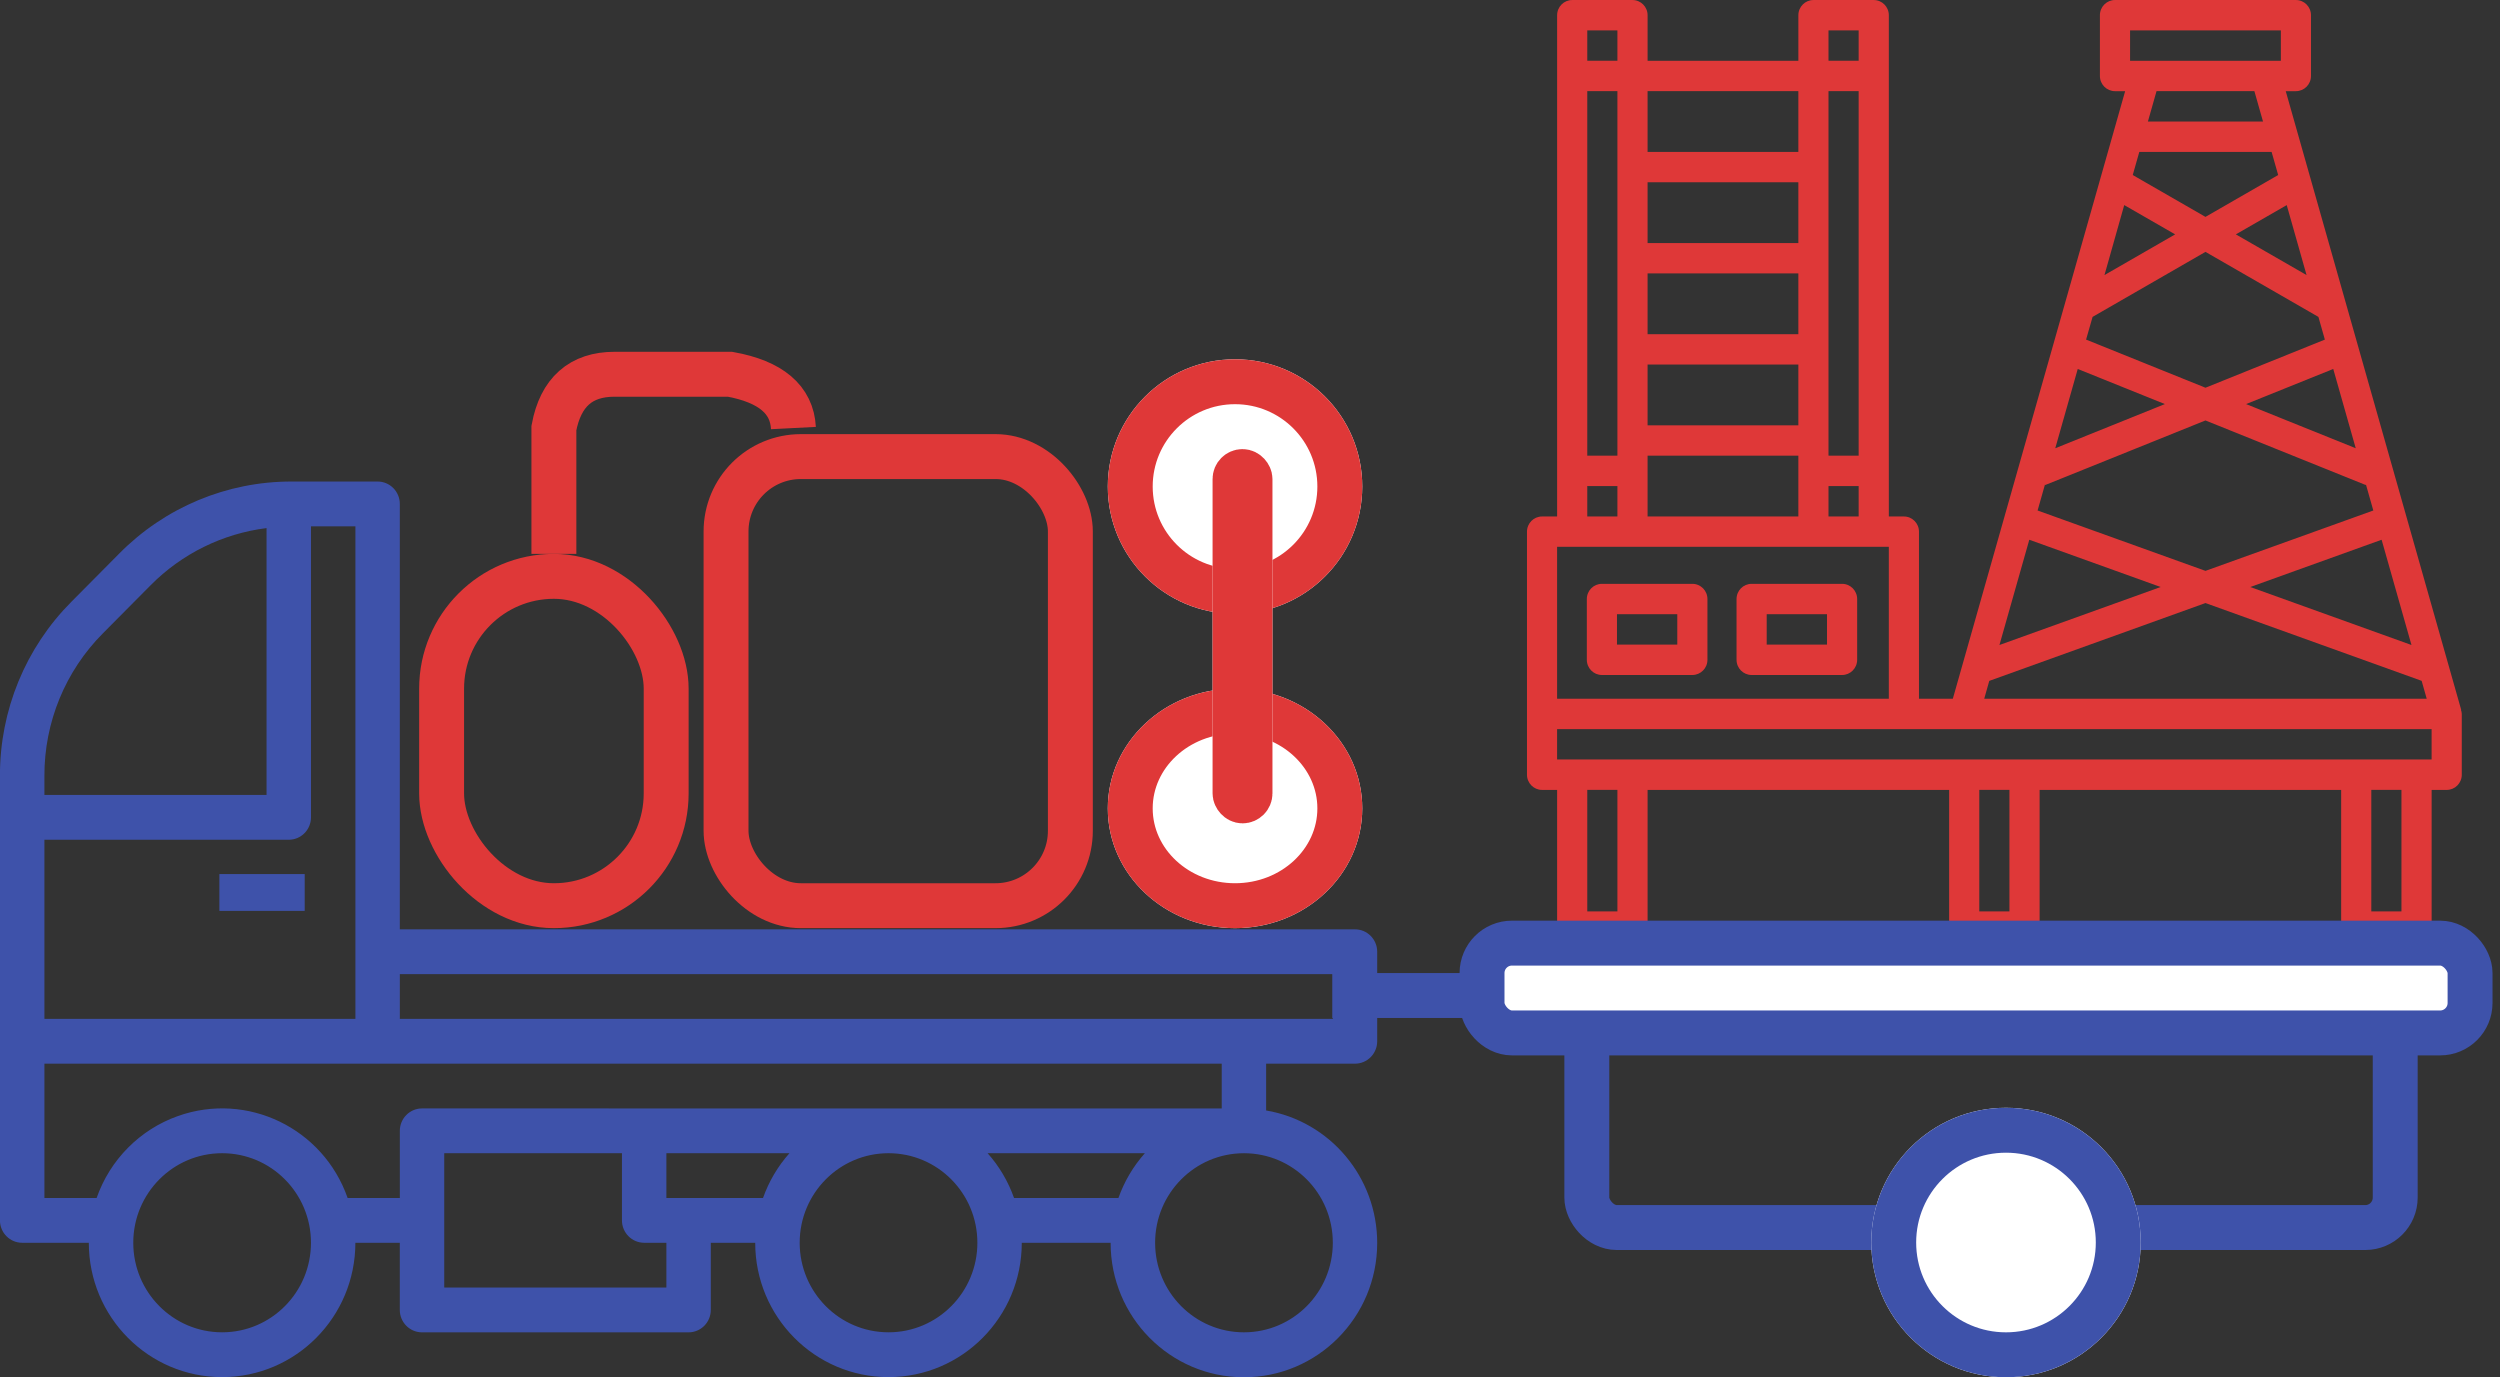 <svg height="92" viewBox="0 0 167 92" width="167" xmlns="http://www.w3.org/2000/svg"><rect x="0" y="0" width="167" height="92" fill="#333333" stroke="none"/><g fill="none" fill-rule="evenodd" transform=""><path d="m14.655 60.847h5.699v-2.459h-5.699z" fill="#3e52aa"/><g fill="#df3838" transform="translate(102)"><path d="m2.014 50.733h58.418v-2.029h-58.418zm54.389 10.147h2.014v-8.117h-2.014zm-26.187 0h2.014v-8.117h-2.014zm-26.187 0h2.014v-8.117h-2.014zm-2.015-14.205h22.159v-10.147h-22.159zm2.015-12.176h2.014v-2.029h-2.014zm0-30.44h2.014v-2.029h-2.014zm4.029 6.088h10.072v-4.059h-10.072zm12.086-6.088h2.014v-2.029h-2.014zm0 30.44h2.014v-2.029h-2.014zm-16.115-4.059h2.014v-24.352h-2.014zm4.029-14.205h10.072v-4.059h-10.072zm0 12.176h10.072v-4.059h-10.072zm0-6.088h10.072v-4.059h-10.072zm12.086 8.117h2.014v-24.352h-2.014zm-12.086 4.059h10.072v-4.059h-10.072zm22.825 10.984 14.442-5.2 14.441 5.197.339 1.196h-29.559zm17.71-39.394.576 2.029h-7.689l.576-2.029zm-8.304-2.029h10.072v-2.029h-10.072zm16.803 31.995 1.994 7.031-10.768-3.874zm-14.479-9.063-7.322 2.951 1.502-5.296zm11.248-2.346 1.502 5.296-7.325-2.95zm-16.077-3.478 7.541-4.343 7.545 4.344.43 1.516-7.975 3.215-7.975-3.215zm5.516-5.512-4.722 2.719 1.32-4.676zm7.453-1.956 1.325 4.674-4.724-2.718zm-9.848-3.551h8.839l.438 1.543-4.857 2.796-4.858-2.796zm1.426 29.063-10.768 3.874 1.994-7.031zm-8.22-5.111.494-1.738.014.037 10.706-4.314 10.705 4.314.014-.037.494 1.738-11.213 4.033zm28.281 13.316h.016l-11.72-41.327h.679c.556 0 1.007-.454 1.007-1.015v-4.059c0-.56-.451-1.015-1.007-1.015h-12.086c-.556 0-1.007.454-1.007 1.015v4.059c0 .56.451 1.015 1.007 1.015h.679l-11.511 40.587h-2.261v-11.161c0-.56-.451-1.015-1.007-1.015h-1.007v-33.484c0-.56-.451-1.015-1.007-1.015h-4.029c-.556 0-1.007.454-1.007 1.015v3.044h-10.072v-3.044c0-.56-.451-1.015-1.007-1.015h-4.029c-.556 0-1.007.454-1.007 1.015v33.484h-1.007c-.556 0-1.007.454-1.007 1.015v16.235c0 .56.451 1.015 1.007 1.015h1.007v9.132c0 .56.451 1.015 1.007 1.015h4.029c.556 0 1.007-.454 1.007-1.015v-9.132h20.144v9.132c0 .56.451 1.015 1.007 1.015h4.029c.556 0 1.007-.454 1.007-1.015v-9.132h20.144v9.132c0 .56.451 1.015 1.007 1.015h4.029c.556 0 1.007-.454 1.007-1.015v-9.132h1.007c.556 0 1.007-.454 1.007-1.015v-4.059c-.005-.093-.023-.186-.054-.274z"/><path d="m6.014 43.059h4.029v-2.029h-4.029zm5.036-4.059h-6.043c-.556 0-1.007.454-1.007 1.015v4.059c0 .56.451 1.015 1.007 1.015h6.043c.556 0 1.007-.454 1.007-1.015v-4.059c0-.56-.451-1.015-1.007-1.015z"/><path d="m16.015 43.059h4.029v-2.029h-4.029zm5.036-4.059h-6.043c-.556 0-1.007.454-1.007 1.015v4.059c0 .56.451 1.015 1.007 1.015h6.043c.556 0 1.007-.454 1.007-1.015v-4.059c0-.56-.451-1.015-1.007-1.015z"/></g><path d="m89.032 83.017c0 3.304-2.657 5.982-5.935 5.982-3.278 0-5.935-2.678-5.935-5.982 0-3.304 2.658-5.982 5.935-5.982 3.278 0 5.935 2.678 5.935 5.982zm-62.323-14.956h62.323v-2.991h-62.323zm1.484 5.982c-.819 0-1.484.67-1.484 1.496v4.487h-3.487c-1.63-4.667-6.706-7.118-11.336-5.475-2.54.901-4.537 2.915-5.432 5.475h-3.487v-8.973h78.645v2.991zm46.519 5.982h-6.974c-.39-1.104-.989-2.12-1.766-2.991h10.506c-.776.872-1.376 1.888-1.766 2.991zm-15.358 8.973c-3.278 0-5.935-2.678-5.935-5.982 0-3.304 2.658-5.982 5.935-5.982 3.278 0 5.935 2.678 5.935 5.982 0 3.304-2.657 5.982-5.935 5.982zm-8.384-8.973h-6.455v-2.991h8.221c-.776.872-1.376 1.888-1.766 2.991zm-6.455 5.982h-14.839v-8.973h11.871v4.487c0 .826.665 1.496 1.484 1.496h1.484zm-29.677 2.991c-3.278 0-5.935-2.678-5.935-5.982 0-3.304 2.658-5.982 5.935-5.982 3.278 0 5.935 2.678 5.935 5.982 0 3.304-2.657 5.982-5.935 5.982zm-11.871-32.903h16.323c.82 0 1.484-.67 1.484-1.496v-19.442h2.968v32.903h-20.774zm0-4.274c-.009-3.572 1.399-6.999 3.911-9.518l3.179-3.204c2.088-2.11 4.815-3.455 7.749-3.823v17.827h-14.839zm87.548 10.257h-13.355-2.968-26.71-2.968-16.137-1.669v-28.416c0-.826-.664-1.496-1.484-1.496h-5.725c-4.331-.012-8.488 1.723-11.542 4.819l-3.179 3.204c-3.071 3.078-4.793 7.267-4.781 11.633v29.699c0 .826.665 1.496 1.484 1.496h4.452c0 4.956 3.986 8.973 8.903 8.973 4.917 0 8.903-4.017 8.903-8.973h2.968v4.487c0 .826.665 1.496 1.484 1.496h17.806c.82 0 1.484-.67 1.484-1.496v-4.487h2.968c0 4.956 3.986 8.973 8.903 8.973 4.917 0 8.903-4.017 8.903-8.973h5.935c-.005 4.956 3.977 8.978 8.895 8.983 4.917.005 8.907-4.009 8.912-8.964.005-4.382-3.132-8.127-7.419-8.857v-3.126h5.935c.82 0 1.484-.67 1.484-1.496v-5.982c0-.826-.664-1.496-1.484-1.496z" fill="#3e52aa"/><g transform="translate(90 63)"><rect height="14" rx="2" stroke="#3e52aa" stroke-width="3" width="54" x="16" y="5"/><circle cx="44" cy="20" fill="#fff" fill-rule="evenodd" r="9"/><g stroke="#3e52aa" stroke-width="3"><circle cx="44" cy="20" r="7.5"/><rect fill="#fff" height="6" rx="2" width="66" x="9"/><path d="m.5 3.5h8.062" stroke-linecap="square"/></g></g><g stroke="#df3838" stroke-width="3"><rect height="30" rx="5" width="23" x="48.5" y="30.5"/><rect height="22" rx="7.5" width="15" x="29.5" y="38.5"/><path d="m37 37v-8.406c.45-2.396 1.802-3.594 4.055-3.594h7.709c2.727.495 4.139 1.693 4.237 3.594"/></g><circle cx="82.5" cy="32.5" fill="#fff" fill-rule="evenodd" r="8.5"/><circle cx="82.5" cy="32.5" r="7" stroke="#df3838" stroke-width="3"/><ellipse cx="82.5" cy="54" fill="#fff" fill-rule="evenodd" rx="8.5" ry="8"/><ellipse cx="82.5" cy="54" rx="7" ry="6.5" stroke="#df3838" stroke-width="3"/><rect fill="#fff" fill-rule="evenodd" height="25" rx="2" width="4" x="81" y="30"/><rect height="22" rx=".5" stroke="#df3838" stroke-width="3" width="1" x="82.5" y="31.5"/></g></svg>